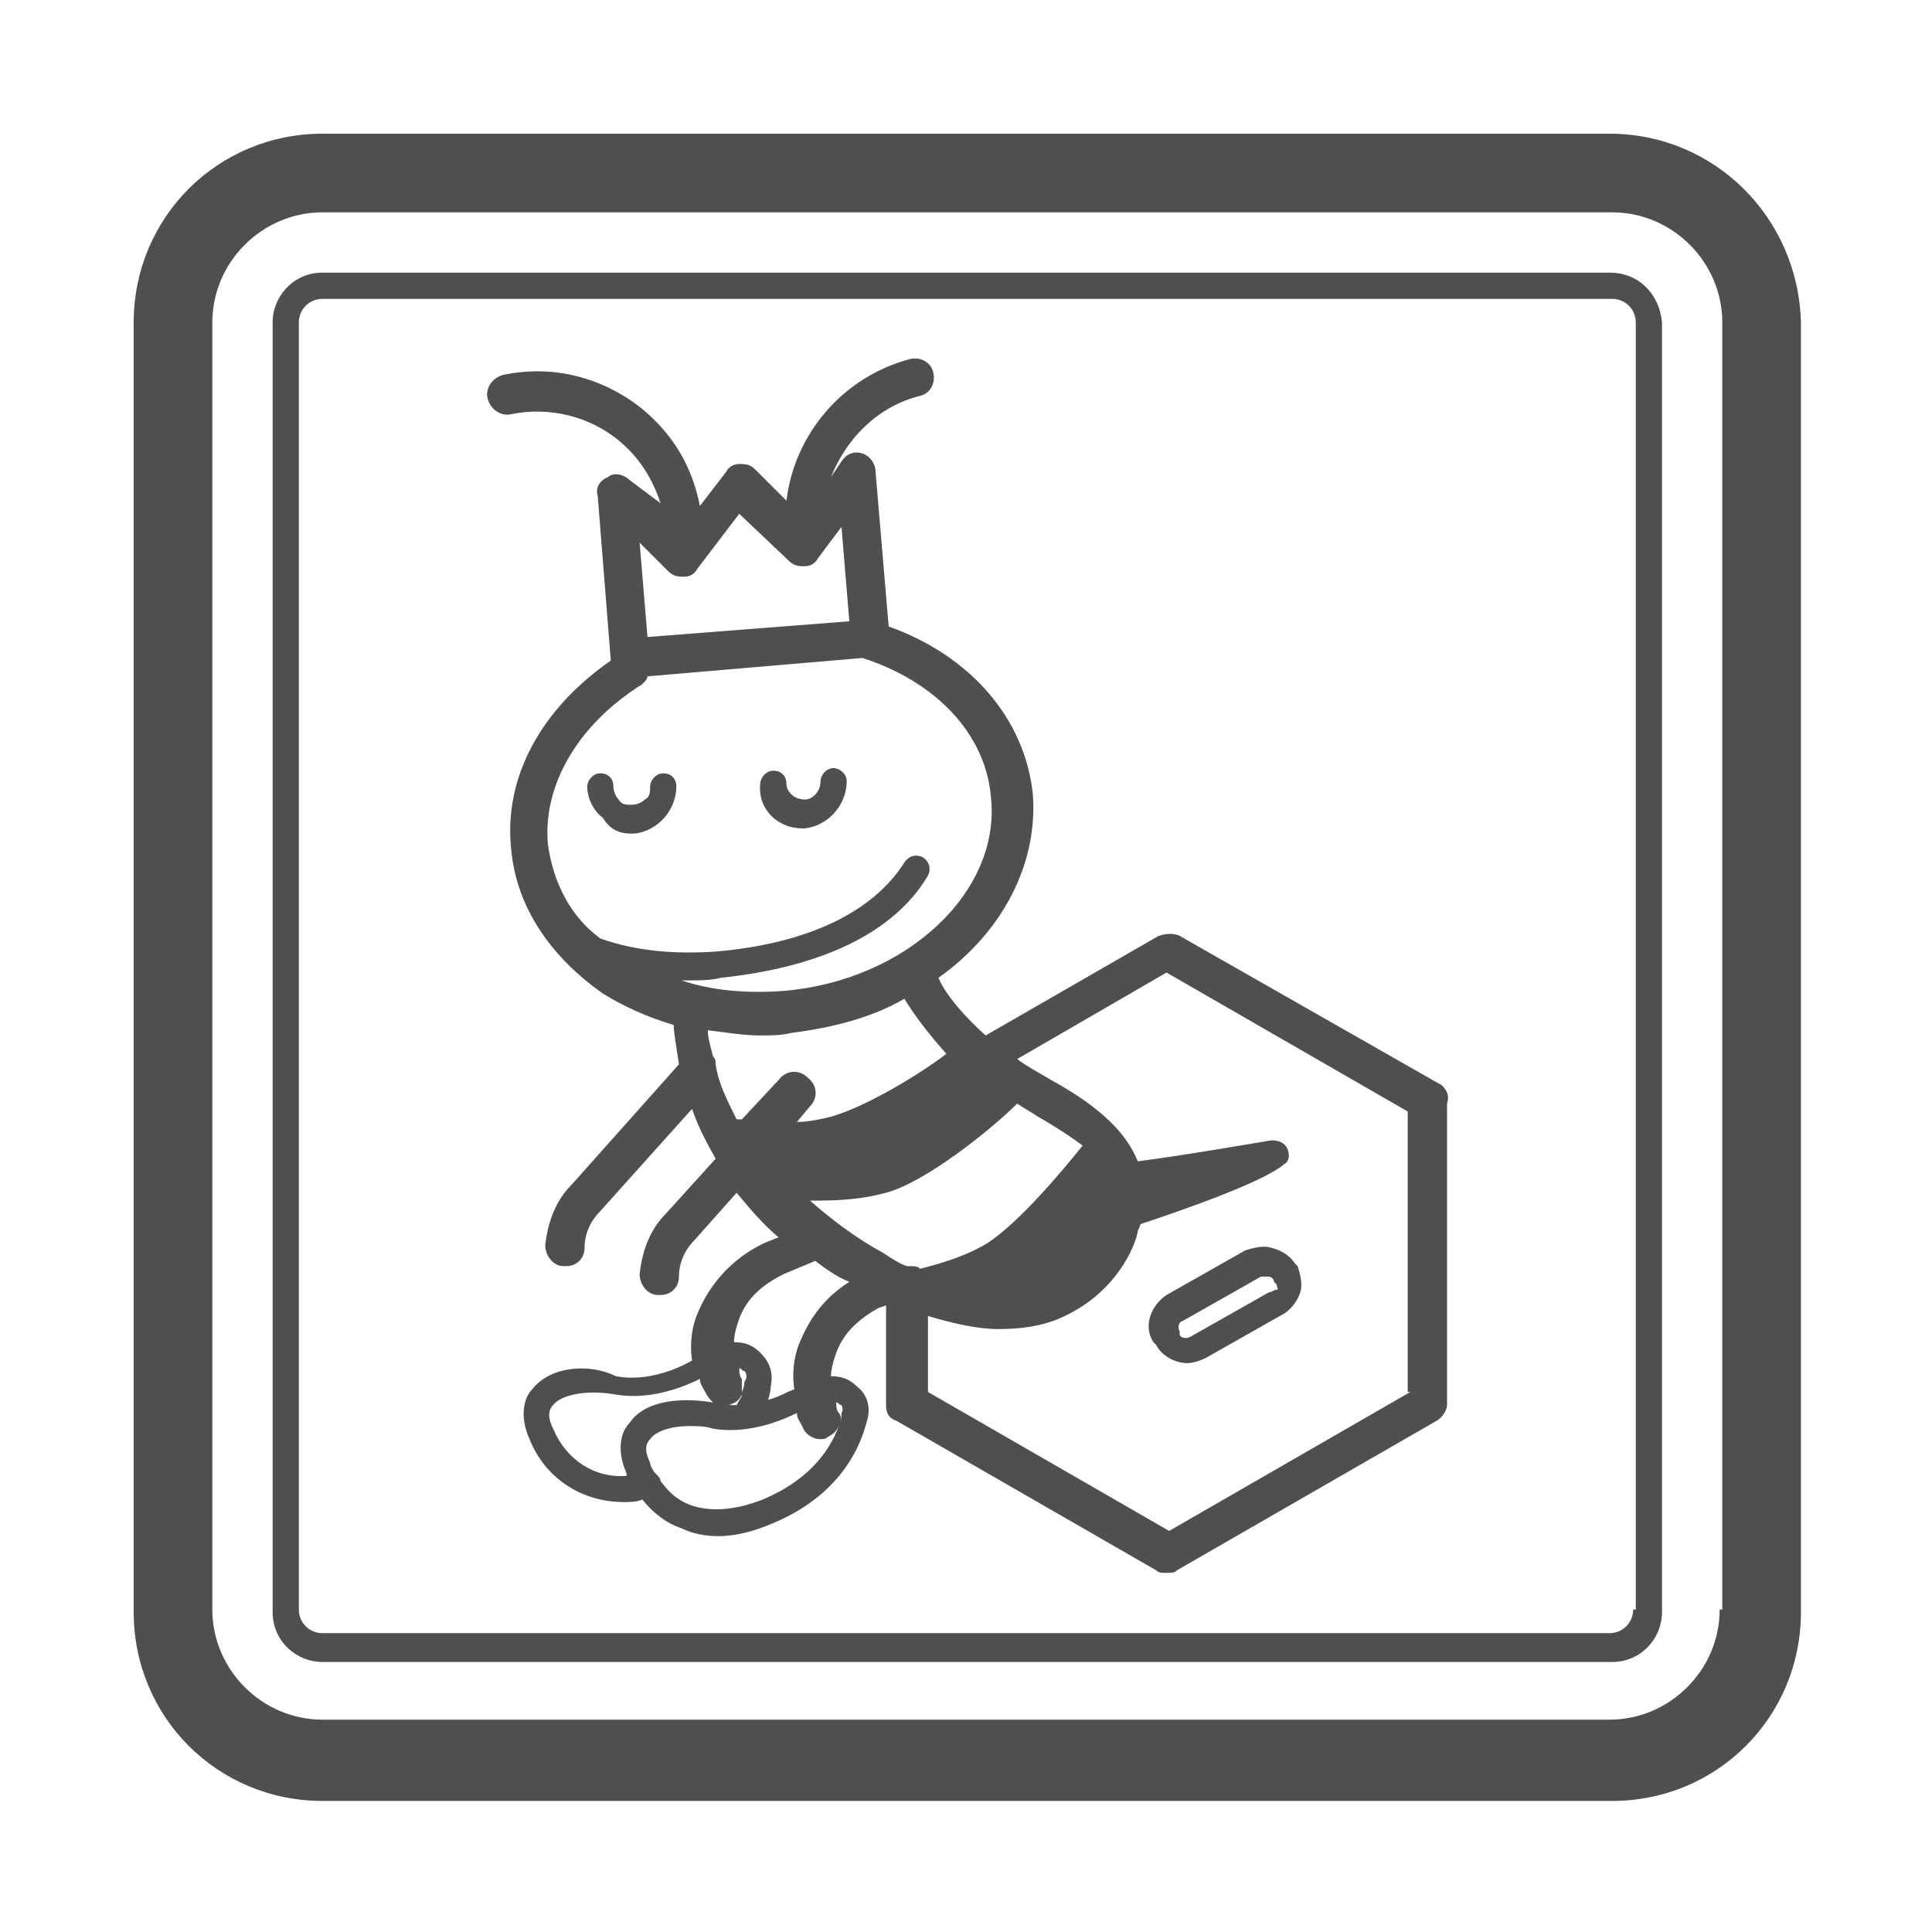 <?xml version="1.0" encoding="utf-8"?>
<!-- Generator: Adobe Illustrator 22.0.0, SVG Export Plug-In . SVG Version: 6.00 Build 0)  -->
<svg version="1.0" id="Capa_1" xmlns="http://www.w3.org/2000/svg" xmlns:xlink="http://www.w3.org/1999/xlink" x="0px" y="0px"
	 viewBox="0 0 73.7 73.7" style="enable-background:new 0 0 73.7 73.7;" xml:space="preserve">
<style type="text/css">
	.st0{fill:#4F4F51;}
</style>
<g>
	<path class="st0" d="M61.4,5.1H12.3c-4,0-7.2,3.2-7.2,7.2v49.2c0,4,3.2,7.2,7.2,7.2h49.2c4,0,7.2-3.2,7.2-7.2V12.3
		C68.6,8.3,65.4,5.1,61.4,5.1z M65.6,61.4c0,2.3-1.9,4.2-4.2,4.2H12.3c-2.3,0-4.2-1.9-4.2-4.2V12.3c0-2.3,1.9-4.2,4.2-4.2h49.2
		c2.3,0,4.2,1.9,4.2,4.2V61.4z"/>
	<path class="st0" d="M61.4,10.4H12.3c-1.1,0-1.9,0.9-1.9,1.9v49.2c0,1.1,0.9,1.9,1.9,1.9h49.2c1.1,0,1.9-0.9,1.9-1.9V12.3
		C63.3,11.2,62.5,10.4,61.4,10.4z M62.3,61.4c0,0.5-0.4,0.9-0.9,0.9H12.3c-0.5,0-0.9-0.4-0.9-0.9V12.3c0-0.5,0.4-0.9,0.9-0.9h49.2
		c0.5,0,0.9,0.4,0.9,0.9V61.4z"/>
	<path class="st0" d="M24.1,31.8c0,0,0.1,0,0.1,0c0.9-0.1,1.6-0.9,1.6-1.8c0-0.3-0.2-0.5-0.5-0.5c-0.3,0-0.5,0.3-0.5,0.5
		c0,0.2,0,0.4-0.2,0.5c-0.1,0.1-0.3,0.2-0.5,0.2c-0.2,0-0.4,0-0.5-0.2c-0.1-0.1-0.2-0.3-0.2-0.5c0-0.3-0.2-0.5-0.5-0.5
		c-0.3,0-0.5,0.3-0.5,0.5c0,0.4,0.2,0.9,0.6,1.2C23.3,31.7,23.7,31.8,24.1,31.8z"/>
	<path class="st0" d="M30.6,31.6c0,0,0.1,0,0.1,0c0.9-0.1,1.6-0.9,1.6-1.8c0-0.3-0.3-0.5-0.5-0.5c-0.3,0-0.5,0.3-0.5,0.5
		c0,0.4-0.3,0.7-0.6,0.7c-0.4,0-0.7-0.3-0.7-0.6c0-0.3-0.2-0.5-0.5-0.5c-0.3,0-0.5,0.3-0.5,0.5C28.9,30.9,29.7,31.6,30.6,31.6z"/>
	<path class="st0" d="M55,41.4L45,35.7c-0.2-0.1-0.5-0.1-0.8,0l-6.6,3.8c-1-0.9-1.6-1.7-1.8-2.2c2.4-1.7,3.8-4.3,3.6-7
		c-0.3-2.9-2.4-5.3-5.5-6.4L33.4,18c0-0.3-0.2-0.6-0.5-0.7c-0.3-0.1-0.6,0-0.8,0.3l-0.4,0.6c0.6-1.5,1.8-2.7,3.4-3.1
		c0.4-0.1,0.6-0.5,0.5-0.9c-0.1-0.4-0.5-0.6-0.9-0.5c-2.6,0.7-4.4,2.9-4.7,5.4l-1.2-1.2c-0.2-0.2-0.4-0.2-0.6-0.2
		c-0.2,0-0.4,0.1-0.5,0.3l-1,1.3c-0.3-1.5-1-2.7-2.2-3.7c-1.5-1.2-3.4-1.7-5.3-1.3c-0.4,0.1-0.7,0.5-0.6,0.9
		c0.1,0.4,0.5,0.7,0.9,0.6c1.5-0.3,3,0.1,4.1,1c0.6,0.5,1.2,1.2,1.6,2.4L24,18.3c-0.2-0.2-0.6-0.3-0.8-0.1c-0.3,0.1-0.5,0.4-0.4,0.7
		l0.5,6.3c-2.6,1.8-4.1,4.4-3.8,7.2c0.2,2.2,1.5,4.1,3.5,5.5c0.8,0.5,1.7,0.9,2.7,1.2c0,0.3,0.1,0.8,0.2,1.5l-4.1,4.6
		c-0.6,0.6-0.9,1.4-1,2.3c0,0.4,0.3,0.8,0.7,0.8c0,0,0,0,0.1,0c0.4,0,0.7-0.3,0.7-0.7c0-0.5,0.2-1,0.6-1.4l3.5-3.9
		c0.2,0.6,0.5,1.2,0.9,1.9l-1.9,2.1c-0.6,0.6-0.9,1.4-1,2.3c0,0.4,0.3,0.8,0.7,0.8c0,0,0,0,0.1,0c0.4,0,0.7-0.3,0.7-0.7
		c0-0.5,0.2-1,0.6-1.4l1.6-1.8c0.5,0.6,1,1.2,1.6,1.7l-0.5,0.2c-1.1,0.5-2,1.4-2.5,2.5c-0.3,0.6-0.4,1.3-0.3,2
		c-0.7,0.4-1.8,0.8-2.9,0.6C22.5,52,21,52.1,20.3,53c-0.3,0.3-0.5,1-0.1,1.9c0.6,1.5,2,2.4,3.6,2.4c0.2,0,0.5,0,0.7-0.1
		c0.4,0.5,0.9,0.9,1.5,1.1c0.4,0.2,0.9,0.3,1.4,0.3c0.7,0,1.4-0.2,2.1-0.5c3.1-1.3,3.5-3.7,3.6-4c0.1-0.4,0-0.9-0.4-1.2
		c-0.3-0.3-0.6-0.4-1-0.4c0-0.3,0.1-0.6,0.2-0.9c0.3-0.8,0.9-1.3,1.6-1.7l0.3-0.1v3.8c0,0.3,0.1,0.5,0.4,0.6l9.9,5.7
		c0.1,0.1,0.2,0.1,0.4,0.1s0.3,0,0.4-0.1l9.9-5.7c0.2-0.1,0.4-0.4,0.4-0.6V42.1C55.3,41.8,55.2,41.6,55,41.4z M37.7,47.4
		c-0.8,0.5-1.8,0.8-2.6,1c-0.1-0.1-0.2-0.1-0.4-0.1c0,0-0.1,0-0.1,0c-0.3-0.1-0.6-0.3-0.9-0.5c-1.1-0.6-2-1.3-2.8-2
		c0.8,0,1.8,0,2.9-0.3c1.5-0.4,4-2.4,5-3.4c0.3,0.2,0.5,0.3,0.8,0.5c0.7,0.4,1.3,0.8,1.7,1.1C40.5,44.7,38.9,46.6,37.7,47.4z
		 M25.5,21.8c0.2,0.2,0.4,0.2,0.6,0.2c0.2,0,0.4-0.1,0.5-0.3l1.6-2.1l1.9,1.8c0.2,0.2,0.4,0.2,0.6,0.2c0.2,0,0.4-0.1,0.5-0.3
		l0.9-1.2l0.3,3.6l-7.7,0.6l-0.3-3.6L25.5,21.8z M20.9,32.2c-0.2-2.3,1.2-4.6,3.6-6.1c0.1-0.1,0.2-0.2,0.2-0.3l8.2-0.7
		c2.8,0.9,4.7,2.9,4.9,5.3c0.4,3.6-3.2,7-7.9,7.4c-1.4,0.1-2.7,0-3.9-0.4c0.1,0,0.2,0,0.3,0c0.4,0,0.8,0,1.2-0.1
		c3.8-0.4,6.6-1.7,7.9-3.9c0.1-0.2,0.1-0.5-0.2-0.7c-0.2-0.1-0.5-0.1-0.7,0.2c-1.2,1.9-3.7,3.1-7.2,3.4c-1.5,0.1-3,0-4.4-0.5
		C21.8,35,21.1,33.7,20.9,32.2z M29,39.5c0.4,0,0.8,0,1.2-0.1c1.6-0.2,3.1-0.6,4.3-1.3c0.3,0.5,0.8,1.2,1.6,2.1
		c-0.9,0.7-3,2-4.4,2.4c-0.4,0.1-0.9,0.2-1.3,0.2l0.5-0.6c0.3-0.3,0.3-0.8-0.1-1.1c-0.3-0.3-0.8-0.3-1.1,0.1l-1.4,1.5
		c-0.1,0-0.1,0-0.2,0c-0.4-0.8-0.7-1.4-0.8-2.1c0-0.1,0-0.2-0.1-0.3c-0.1-0.4-0.2-0.7-0.2-1C27.8,39.4,28.4,39.5,29,39.5z
		 M27.8,53.6C27.8,53.6,27.9,53.6,27.8,53.6c0.3-0.1,0.4-0.2,0.5-0.4c0,0.1-0.1,0.2-0.2,0.4C28,53.6,27.9,53.6,27.8,53.6z
		 M28.4,52.7c0,0,0,0.2-0.1,0.4c0-0.2,0-0.3,0-0.5c-0.1-0.1-0.1-0.3-0.1-0.4c0.1,0,0.1,0.1,0.2,0.1C28.5,52.4,28.5,52.6,28.4,52.7z
		 M21.1,54.5c-0.2-0.4-0.2-0.7,0-0.9c0.3-0.4,1.3-0.6,2.4-0.4c1.2,0.2,2.4-0.2,3.2-0.6c0,0.2,0.1,0.3,0.2,0.5
		c0.1,0.2,0.2,0.3,0.3,0.4c-1.2-0.2-2.6-0.1-3.2,0.8c-0.3,0.3-0.5,1-0.1,1.9c0,0,0,0,0,0.1C22.7,56.4,21.6,55.7,21.1,54.5z
		 M29.1,57.2c-1,0.4-2,0.5-2.8,0.2c-0.5-0.2-0.8-0.5-1.1-0.9c0-0.1-0.1-0.2-0.2-0.3c-0.1-0.1-0.2-0.3-0.2-0.4
		c-0.2-0.4-0.2-0.7,0-0.9c0.2-0.3,0.8-0.5,1.5-0.5c0.3,0,0.6,0,0.9,0.1c1.2,0.2,2.4-0.2,3.2-0.6c0,0.2,0.1,0.3,0.2,0.5
		c0.1,0.3,0.4,0.5,0.7,0.5c0.1,0,0.2,0,0.3-0.1c0.2-0.1,0.3-0.2,0.4-0.4C31.7,55.2,31,56.4,29.1,57.2z M32.1,53.9
		C32.1,53.9,32.1,54,32.1,53.9c0,0.1,0,0.3-0.1,0.5c0.1-0.2,0.1-0.4,0-0.5c-0.1-0.1-0.1-0.3-0.1-0.4c0.1,0,0.1,0.1,0.2,0.1
		C32.2,53.8,32.1,53.9,32.1,53.9z M30.6,51c-0.3,0.6-0.4,1.3-0.3,2c-0.3,0.1-0.6,0.3-1,0.4c0.1-0.3,0.1-0.5,0.1-0.5
		c0.1-0.5,0-0.9-0.4-1.3c-0.3-0.3-0.6-0.4-1-0.4c0-0.3,0.1-0.6,0.2-0.9c0.3-0.8,0.9-1.3,1.7-1.7l1.2-0.5c0.4,0.3,0.8,0.6,1.3,0.8
		C31.6,49.4,31,50.1,30.6,51z M53.8,53.1l-9.2,5.3l-9.2-5.3v-2.9c1,0.3,1.9,0.5,2.7,0.5c0.8,0,1.6-0.1,2.3-0.4
		c1.9-0.8,2.8-2.4,3-3.3c0-0.1,0.1-0.2,0.1-0.3c1.5-0.5,4.7-1.6,5.5-2.3c0.2-0.1,0.2-0.4,0.1-0.6c-0.1-0.2-0.3-0.3-0.6-0.3
		c-0.6,0.1-3.5,0.6-5.1,0.8c-0.4-1-1.3-2-3.3-3.1c-0.5-0.3-0.9-0.5-1.3-0.8l5.7-3.3l9.2,5.3V53.1z"/>
	<path class="st0" d="M48.5,47.6c-0.3-0.1-0.7,0-1,0.1l-3,1.7c-0.6,0.4-0.9,1.2-0.5,1.8l0.1,0.1c0.2,0.4,0.7,0.7,1.2,0.7
		c0.2,0,0.5-0.1,0.7-0.2l3-1.7c0.3-0.2,0.5-0.5,0.6-0.8c0.1-0.3,0-0.7-0.1-1l-0.1-0.1C49.2,47.9,48.9,47.7,48.5,47.6z M48.4,49.3
		l-3,1.7c-0.2,0.1-0.4,0-0.4-0.1L45,50.8c-0.1-0.2,0-0.4,0.1-0.4l3-1.7c0,0,0.1,0,0.2,0c0,0,0.1,0,0.1,0c0.1,0,0.2,0.1,0.2,0.2
		l0.1,0.1c0,0.1,0.1,0.2,0,0.2S48.5,49.3,48.4,49.3z"/>
</g>
</svg>
